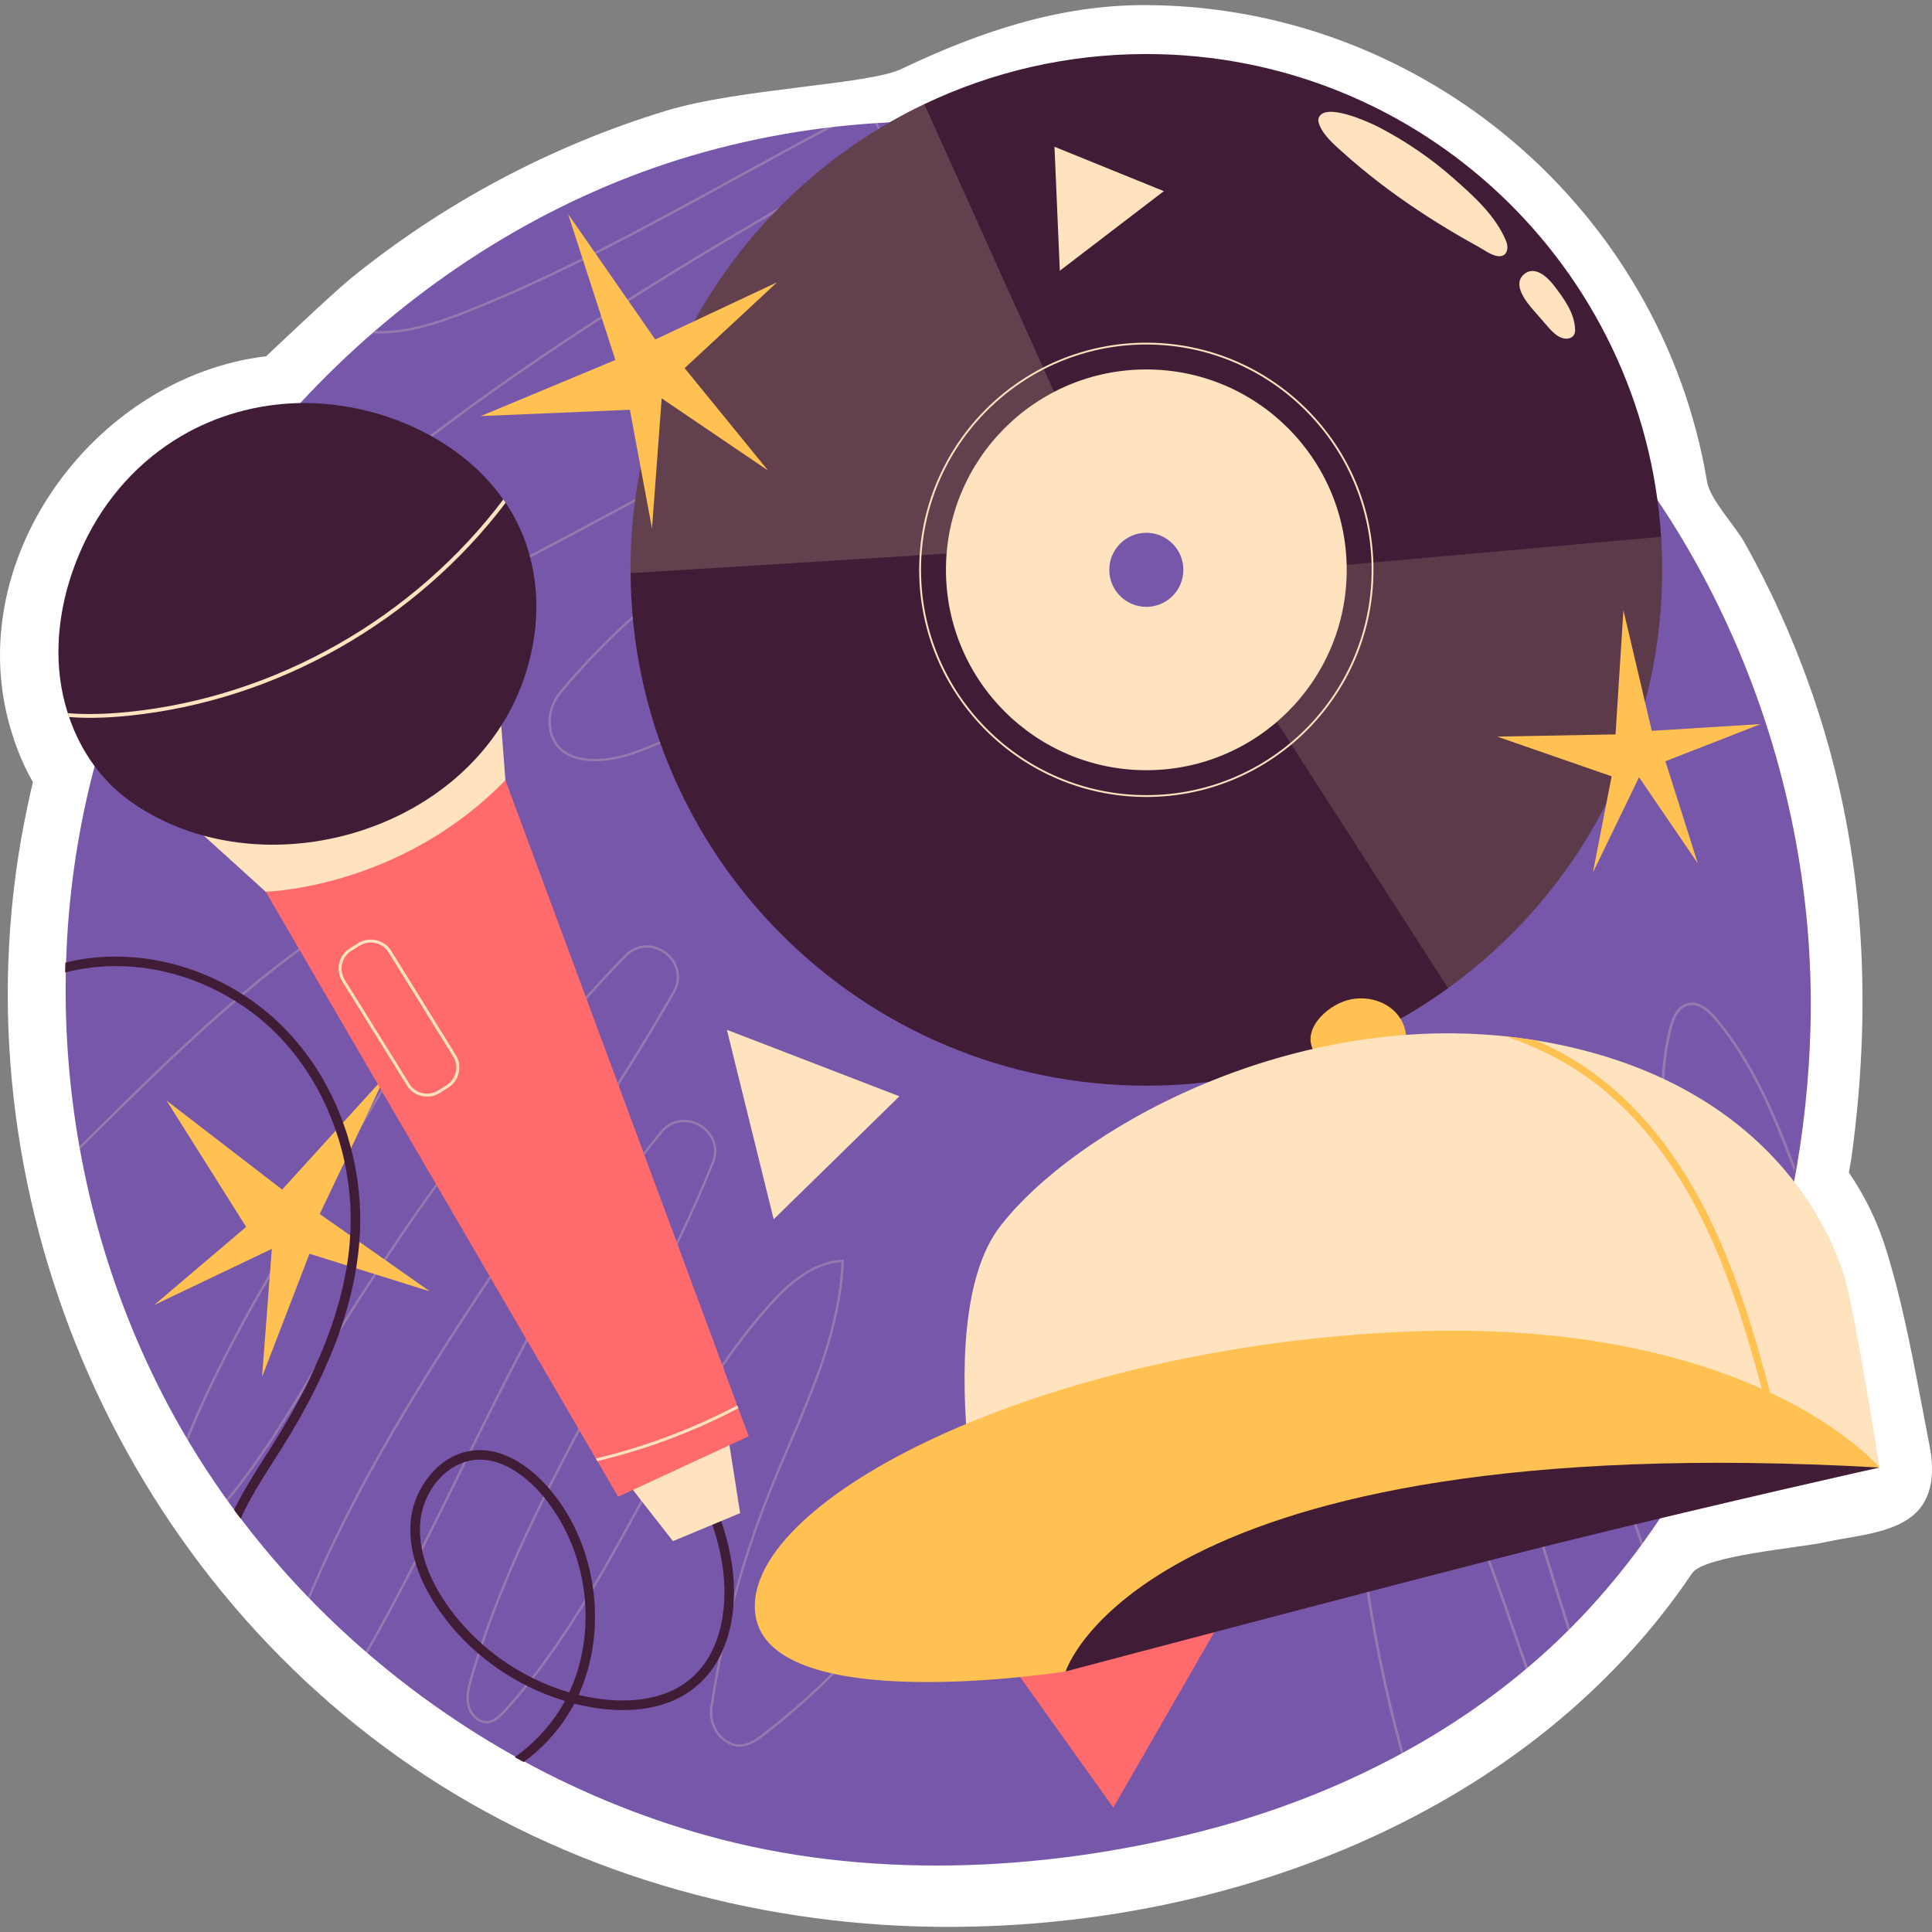 <?xml version="1.0" encoding="UTF-8"?>
<!-- Generator: Adobe Illustrator 25.3.1, SVG Export Plug-In . SVG Version: 6.00 Build 0)  -->
<svg xmlns="http://www.w3.org/2000/svg" xmlns:xlink="http://www.w3.org/1999/xlink" version="1.1" id="Capa_1" x="0px" y="0px" viewBox="0 0 512.243 512.243" style="enable-background:new 0 0 512.243 512.243;" xml:space="preserve" width="512" height="512">
<rect x="0" y="0" width="512.243" height="512.243" fill="#808080" stroke="none"/>
<g>
	<g>
		<path style="fill:#FFFFFF;" d="M248.185,510.869c-49.128-0.571-98.243-14.669-138.92-42.463    C28.138,412.972-13.124,310.41,7.187,214.255c0.019-0.105,0.04-0.209,0.062-0.312c0.45-2.17,0.941-4.351,1.477-6.58    c-1.946-3.417-3.577-7.049-4.879-10.859c0,0-0.39-1.183-0.39-1.184c-15.016-45.553,21.02-95.348,67.123-100.867    c0,0,17.497-16.622,22.368-20.583c24.637-20.033,53.28-35.259,83.649-44.503c19.562-5.955,53.632-6.908,62.348-11.059    c20.451-9.738,41.551-16.954,64.359-16.954c73.691,0,137.261,54.083,149.301,126.376c0.778,4.673,7.368,11.599,9.781,15.876    c9.416,16.685,17.035,35.014,22.284,53.645c10.155,36.037,11.275,72.79,6.219,109.7c-0.048,0.348-0.109,0.691-0.183,1.029    c-0.017,0.083-0.074,0.46-0.09,0.562c-0.124,0.788-0.262,1.574-0.405,2.36c7.513,10.985,9.99,20.609,11.469,25.866    c4.23,15.025,6.853,30.974,9.868,46.249c1.076,5.452,1.224,11.525-1.913,16.112c-5.142,7.519-17.57,7.889-25.784,9.768    c-6.261,1.433-32.017,3.529-35.199,8.206c-0.553,0.812-1.107,1.617-1.662,2.398c0,0-0.322,0.483-0.439,0.651    C403.107,481.901,324.076,511.75,248.185,510.869z"/>
	</g>
	<g>
		<g>
			<g>
				<path style="fill:#7657AA;" d="M480.038,272.053c-1.406,56.475-21.707,116.074-61.535,157.482      c-26.023,27.054-60.375,45.357-96.618,55.134c-41.925,11.31-88.639,13.886-130.731,3.007      c-36.485-9.43-70.451-28.132-98.332-53.434c-16.446-14.925-30.802-32.176-42.287-51.194      C16.003,325.869,7.85,253.578,28.975,190.168c0.122-0.366,0.22-0.683,0.341-1.024C53.859,120.286,112.787,62.116,183.263,41.31      c73.113-21.584,155.149-4.267,213.822,44.242C451.533,130.568,481.788,201.737,480.038,272.053z"/>
			</g>
			<g style="opacity:0.24;">
				<g>
					<g>
						<path style="fill:#FFE3BF;" d="M123.247,248.448c-2.951,6.633-6.194,13.168-9.632,19.606l-0.439,0.804        c-2.463,4.584-5.023,9.144-7.657,13.656c-0.122,0.268-0.268,0.512-0.439,0.756c-1.219,2.121-2.438,4.218-3.682,6.291        c-1.951,3.292-3.926,6.511-5.901,9.754v0.024c-0.878,1.439-1.756,2.878-2.634,4.316c-0.61,1-1.219,1.975-1.829,2.975        c-0.975,1.56-1.926,3.121-2.902,4.682c-5.584,9.022-11.241,18.167-16.655,27.482c-8.071,13.899-15.631,28.189-21.63,43.064        c-0.195-0.219-0.317-0.414-0.439-0.658c6.17-15.143,13.899-29.652,22.166-43.795v-0.024        c5.218-8.925,10.656-17.704,16.021-26.409c1.073-1.731,2.146-3.462,3.219-5.218c0.61-0.975,1.195-1.951,1.804-2.926        c1.853-3.048,3.755-6.121,5.584-9.193l0.049-0.073c0.951-1.536,1.853-3.048,2.78-4.609v-0.024        c1.243-2.073,2.463-4.17,3.682-6.267c0.147-0.244,0.293-0.488,0.439-0.756c2.633-4.511,5.194-9.071,7.632-13.68        c0.146-0.268,0.293-0.537,0.439-0.805c3.365-6.316,6.535-12.729,9.461-19.24c2.268-5.072,2.902-9.949,1.683-13.021        c-0.683-1.683-1.902-2.878-3.585-3.585c-2.146-0.902-4.731-0.805-7.12,0.293c-12.192,5.438-23.458,12.363-34.139,20.167        c-5.121,3.731-10.071,7.681-14.924,11.802c-0.683,0.537-1.366,1.122-2.024,1.707c-12.583,10.73-24.434,22.41-36.114,33.92        c-1.829,1.829-3.682,3.633-5.536,5.438c-0.049-0.219-0.097-0.463-0.122-0.707v-0.024c1.731-1.732,3.487-3.463,5.218-5.17        c11.631-11.486,23.458-23.117,35.968-33.822c0.658-0.585,1.341-1.171,2.024-1.707c4.926-4.17,9.973-8.193,15.167-11.998        c10.705-7.827,21.995-14.753,34.212-20.191c2.56-1.122,5.34-1.268,7.608-0.292c1.877,0.78,3.219,2.097,3.95,3.926        C126.807,239.596,124.393,245.937,123.247,248.448z"/>
					</g>
					<g>
						<path style="fill:#FFE3BF;" d="M178.869,263.226c-4.706,8.291-9.705,16.484-14.851,24.58        c-7.73,12.193-15.777,24.166-23.678,35.895c-3.39,5.047-6.804,10.12-10.193,15.241        c-17.972,27.043-35.529,55.013-48.087,85.079c-0.171-0.171-0.317-0.341-0.463-0.487c12.559-30.14,30.189-58.109,48.209-85.201        c3.341-5.023,6.681-10.022,10.022-14.997c7.974-11.875,16.118-23.995,23.897-36.309c5.072-7.95,9.974-15.972,14.607-24.092        c2.317-4.048,0.634-7.95-2.048-9.998c-2.658-2.049-6.852-2.634-10.144,0.658c-1.634,1.658-3.389,3.463-5.511,5.73        c-1.707,1.854-3.414,3.731-5.096,5.609c-13.656,15.192-26.799,31.603-39.65,49.526c-4.584,6.364-9.12,12.948-13.607,19.728        c-0.853,1.244-1.682,2.511-2.511,3.779c-3.268,4.975-6.511,10.047-9.754,15.241v0.025c-1.415,2.243-2.829,4.511-4.219,6.803        c-1.049,1.683-2.073,3.389-3.097,5.072c-0.634,1.048-1.293,2.121-1.926,3.17c-0.024,0.049-0.049,0.073-0.073,0.122        c-6.169,10.144-12.607,20.386-20.289,29.579c-0.146-0.171-0.268-0.341-0.366-0.512c8.413-10.12,15.363-21.532,22.117-32.701        c0.415-0.683,0.829-1.366,1.268-2.072v-0.024c0.61-0.976,1.219-1.975,1.829-2.975c1.878-3.072,3.756-6.096,5.658-9.096v-0.024        c2.731-4.34,5.462-8.608,8.242-12.802c0.853-1.317,1.731-2.633,2.609-3.95c4.536-6.852,9.144-13.485,13.777-19.947        c12.876-17.947,26.043-34.407,39.748-49.599c1.609-1.805,3.243-3.585,4.877-5.364c2.097-2.268,3.877-4.097,5.511-5.755        c3.56-3.585,8.096-2.926,10.998-0.707C179.576,254.667,181.381,258.861,178.869,263.226z"/>
					</g>
					<g>
						<path style="fill:#FFE3BF;" d="M228.59,435.969c-2.39,2.682-4.853,5.316-7.389,7.852c-5.804,5.828-12.022,11.29-18.508,16.289        c-2.048,1.56-4.219,2.999-6.608,2.999c-1.268,0-2.56-0.366-3.95-1.341c-2.853-1.927-4.341-5.584-3.804-9.242        c0.634-4.267,1.39-8.535,2.243-12.778v-0.024c1.146-5.681,2.488-11.314,4.024-16.899v-0.024        c2.511-9.193,5.535-18.264,9.071-27.092c1.658-4.218,3.511-8.51,5.267-12.656c6.632-15.509,13.509-31.481,14.143-48.404        c-8.071,0.512-14.558,6.754-19.313,12.168c-4.341,4.926-8.34,10.168-12.071,15.582c-3.78,5.487-7.315,11.144-10.681,16.899        c-0.22,0.39-0.439,0.756-0.634,1.121c-0.317,0.537-0.634,1.073-0.927,1.61c-0.464,0.78-0.927,1.561-1.366,2.365        c-0.878,1.536-1.756,3.097-2.609,4.658c-0.61,1.073-1.219,2.17-1.829,3.267c-1.097,2-2.194,3.999-3.292,5.974        c-0.171,0.342-0.366,0.707-0.561,1.049c-4.048,7.389-8.12,14.851-12.509,22.191v0.024c-0.707,1.171-1.414,2.365-2.146,3.536        c-4.219,6.877-8.705,13.607-13.68,19.947c-0.512,0.683-1.049,1.341-1.585,2.024c-1.927,2.366-3.902,4.706-5.974,6.95        c-1.195,1.292-2.512,2.585-4.219,2.853c-2.756,0.463-5.145-1.975-5.779-4.487c-0.585-2.487,0.024-4.999,0.756-7.608        c0.634-2.17,1.292-4.34,1.999-6.486c0.293-0.902,0.585-1.78,0.878-2.658c4.487-13.338,10.242-26.263,16.508-38.87        c0.39-0.829,0.805-1.658,1.219-2.463c2.634-5.243,5.34-10.412,8.071-15.558c2.39-4.462,4.78-8.925,7.169-13.339        c6.389-11.802,12.924-23.873,18.874-36.211c3.292-6.828,6.389-13.729,9.218-20.752l0.097-0.293        c1.707-4.194-0.39-7.779-3.243-9.461c-2.805-1.707-6.95-1.829-9.852,1.634c-1.609,1.951-3.194,3.926-4.731,5.95        c-11.802,15.216-21.8,32.066-30.993,49.355c-5.121,9.608-9.974,19.337-14.753,29.018c-0.488,0.951-0.951,1.902-1.414,2.853        c-0.439,0.878-0.854,1.756-1.293,2.634c-3.414,6.974-6.901,13.997-10.461,21.044v0.024c-0.561,1.122-1.146,2.244-1.732,3.365        c-4.121,8.071-8.388,16.094-12.875,23.922c-0.195-0.122-0.341-0.244-0.488-0.39l-0.025-0.024        c4.585-7.974,8.925-16.167,13.119-24.385c0.61-1.17,1.195-2.341,1.804-3.536c3.439-6.779,6.779-13.582,10.096-20.312        c0.341-0.683,0.683-1.39,1.024-2.073c0.488-1,1-2.024,1.488-3.024c4.901-9.925,9.876-19.922,15.118-29.774        c9.218-17.289,19.264-34.139,31.115-49.38c1.487-1.926,2.999-3.804,4.536-5.657c3.097-3.78,7.584-3.634,10.632-1.805        c3.072,1.829,5.364,5.706,3.536,10.291l-0.122,0.244c-2.902,7.194-6.096,14.314-9.51,21.337        c-5.852,12.168-12.29,24.068-18.606,35.724c-2.463,4.535-4.926,9.095-7.34,13.68c-2.731,5.097-5.414,10.242-8.023,15.411        c-0.415,0.829-0.829,1.658-1.219,2.488c-6.243,12.607-11.973,25.506-16.436,38.796c-0.317,0.878-0.585,1.756-0.853,2.634        c-0.683,2.048-1.317,4.145-1.926,6.218c-0.707,2.512-1.317,4.95-0.732,7.291c0.561,2.243,2.683,4.389,5.048,4.024        c1.512-0.268,2.707-1.463,3.828-2.658c2.049-2.219,3.999-4.511,5.877-6.852c0.536-0.658,1.073-1.317,1.609-2        c5.145-6.56,9.778-13.558,14.168-20.727c0.683-1.146,1.39-2.292,2.072-3.463c4.219-7.096,8.194-14.363,12.095-21.508        c0.244-0.439,0.464-0.853,0.707-1.292c0.902-1.658,1.829-3.317,2.756-4.999c0.585-1.097,1.195-2.17,1.805-3.267        c1.049-1.878,2.097-3.755,3.17-5.633c0.439-0.781,0.878-1.561,1.341-2.341c0.146-0.244,0.268-0.488,0.439-0.732        c0.195-0.366,0.414-0.731,0.634-1.097c3.56-6.121,7.291-12.168,11.339-17.996c3.658-5.316,7.584-10.437,11.851-15.289        c4.901-5.584,11.656-12.022,20.142-12.412h0.317v0.342c-0.585,17.142-7.511,33.334-14.216,48.965        c-1.756,4.145-3.609,8.413-5.292,12.631c-3.877,9.754-7.145,19.727-9.778,29.872c0,0.024,0,0.024,0,0.049        c-1,3.78-1.902,7.56-2.683,11.364l-0.024,0.024c-1.097,5.096-2.024,10.241-2.78,15.387c-0.512,3.414,0.878,6.803,3.536,8.657        c3.731,2.536,6.755,0.683,9.803-1.683c6.389-4.902,12.461-10.242,18.167-15.948c2.634-2.634,5.194-5.316,7.657-8.096        L228.59,435.969z"/>
					</g>
				</g>
				<g>
					<g>
						<path style="fill:#FFE3BF;" d="M221.507,33.296c-1.213,0.606-2.426,1.263-3.639,1.895c-7.833,4.169-15.615,8.44-23.221,12.609        c-22.412,12.28-45.608,24.99-69.714,34.667c-8.288,3.31-17.94,6.772-27.719,5.786c0.227-0.202,0.455-0.404,0.682-0.581        c9.425,0.783,18.749-2.577,26.809-5.786c24.08-9.677,47.225-22.362,69.638-34.642c7.126-3.916,14.453-7.934,21.806-11.851        c1.188-0.632,2.375-1.263,3.563-1.87c0.531-0.076,1.036-0.152,1.567-0.202C221.355,33.321,221.431,33.296,221.507,33.296z"/>
					</g>
					<g>
						<path style="fill:#FFE3BF;" d="M303.399,79.156c-1.339,0.96-2.704,1.819-3.992,2.628        c-13.872,8.465-28.502,16.449-42.652,24.181c-38.862,21.25-79.038,43.183-107.767,77.597        c-2.527,3.007-3.512,6.898-2.653,10.385c0.632,2.603,2.097,4.523,4.346,5.736c4.725,2.577,11.926,1.516,17.106-0.303        c13.038-4.624,25.495-11.598,37.523-18.344c18.294-10.233,37.194-20.821,58.217-23.12c1.769-0.202,4.27-0.252,5.509,1.466        c1.996,2.704-1.238,6.165-2.274,7.176c-4.877,4.725-10.284,8.995-15.514,13.114c-4.826,3.841-9.829,7.782-14.402,12.053        c-8.641,8.136-14.428,16.576-17.131,25.091c-0.556,1.743-0.152,3.613,1.086,4.978c1.213,1.339,2.982,1.92,4.751,1.541        c11.219-2.35,21.806-8.035,29.841-16.02l0.429,0.455c-8.111,8.06-18.824,13.821-30.144,16.197        c-0.379,0.076-0.784,0.126-1.162,0.126c-1.592,0-3.083-0.657-4.194-1.87c-1.365-1.541-1.819-3.638-1.213-5.609        c2.754-8.591,8.566-17.132,17.308-25.344c4.573-4.296,9.602-8.263,14.428-12.078c5.231-4.119,10.638-8.389,15.489-13.089        c0.935-0.91,3.892-4.068,2.198-6.367c-1.061-1.44-3.31-1.364-4.927-1.188c-20.896,2.274-39.746,12.836-57.964,23.044        c-12.078,6.747-24.56,13.72-37.649,18.37c-5.281,1.87-12.71,2.931-17.612,0.278c-2.426-1.289-3.993-3.361-4.675-6.14        c-0.884-3.689,0.152-7.782,2.805-10.941c28.805-34.49,69.031-56.473,107.944-77.749c14.15-7.707,28.755-15.717,42.627-24.181        c1.263-0.783,2.628-1.617,3.942-2.577c2.325-1.668,2.35-4.22,1.668-5.888c-0.682-1.718-2.501-3.588-5.356-3.158        c-4.245,0.581-8.642,2.299-12.028,3.765c-39.165,16.879-77.42,37.396-114.387,57.231        c-29.689,15.944-60.415,32.419-91.444,46.922c-9.804,4.599-21.124,9.172-31.458,5.407l-0.151-0.076l-0.051-0.151        c-1.895-6.57,3.108-12.811,7.656-17.536c34.616-35.754,77.395-67.844,138.695-104.027c1.642-0.985,3.285-1.946,4.952-2.931        c9.88-5.787,20.088-11.8,29.639-18.37c2.274-1.592,2.577-3.942,1.895-5.812c-0.126-0.328-0.278-0.657-0.455-0.96        c-0.151-0.253-0.328-0.506-0.556-0.733c0.278-0.025,0.531-0.05,0.783-0.076c0.101,0.151,0.202,0.328,0.303,0.48        c0.253,0.379,0.455,0.809,0.581,1.263c0.682,2.072,0.278,4.649-2.198,6.342c-9.576,6.595-19.785,12.609-29.664,18.42        c-1.668,0.96-3.31,1.946-4.952,2.906C135.242,97.855,92.515,129.894,57.923,165.597c-4.397,4.574-9.223,10.587-7.555,16.778        c10.082,3.588,21.2-0.91,30.827-5.407c31.029-14.504,61.729-30.978,91.419-46.922c36.992-19.835,75.247-40.378,114.438-57.257        c3.411-1.466,7.884-3.234,12.204-3.816c2.654-0.379,5.028,1.036,6.039,3.538C306.28,75.012,305.547,77.615,303.399,79.156z"/>
					</g>
				</g>
				<g>
					<g>
						<path style="fill:#FFE3BF;" d="M405.354,442.784c0,0,0,0,0,0.025c-0.202,0.177-0.404,0.354-0.606,0.48        c-1.036-3.007-2.072-5.988-3.083-8.945c-8.136-23.575-16.525-47.958-31.559-68.197c-0.809-1.112-1.643-2.072-2.426-2.906        c-1.516-1.541-3.689-1.996-5.685-1.187c-1.971,0.808-3.184,2.628-3.184,4.725c0.101,33.177,4.523,65.974,13.291,97.811        c-0.202,0.126-0.429,0.253-0.632,0.328c-8.818-31.938-13.291-64.837-13.341-98.14c-0.025-2.4,1.364-4.447,3.588-5.357        c2.274-0.935,4.725-0.404,6.443,1.314c0.859,0.884,1.693,1.87,2.501,3.007c15.085,20.315,23.524,44.724,31.66,68.374        C403.308,436.998,404.318,439.878,405.354,442.784z"/>
					</g>
					<g>
						<path style="fill:#FFE3BF;" d="M435.676,409.38c-0.152,0.228-0.328,0.455-0.48,0.682c-2.83-8.262-5.534-16.525-8.237-24.686        c-7.126-21.756-14.504-44.295-23.676-65.721c-3.234-7.504-7.252-16.222-12.634-23.777c-1.339-1.895-3.664-2.628-5.837-1.819        c-2.249,0.783-3.588,2.83-3.437,5.18c0.48,8.136,2.325,16.525,3.992,23.676c8.591,37.043,19.936,73.857,31.155,109.637        c-0.202,0.202-0.379,0.379-0.581,0.556c-11.244-35.88-22.64-72.872-31.256-110.016c-1.668-7.227-3.512-15.59-4.043-23.802        c-0.177-2.678,1.364-5.003,3.917-5.887c2.501-0.91,5.129-0.101,6.645,2.072c5.433,7.631,9.501,16.374,12.71,23.903        c9.198,21.452,16.576,43.991,23.726,65.797C430.268,393.184,432.922,401.269,435.676,409.38z"/>
					</g>
					<g>
						<path style="fill:#FFE3BF;" d="M475.927,309.295c-0.051,0.455-0.152,0.884-0.253,1.314c-0.126-0.354-0.253-0.682-0.379-1.036        c-4.852-12.861-10.815-27.542-20.619-39.19c-2.577-3.057-4.952-4.321-7.1-3.765c-2.021,0.531-3.462,2.552-4.371,6.191        c-4.7,18.951-0.228,38.786,4.119,57.964l0.025,0.152c3.083,13.695,6.089,27.441,8.97,41.262v0.025        c-0.152,0.354-0.303,0.708-0.48,1.061c-2.931-14.125-6.014-28.199-9.172-42.197l-0.025-0.126        c-4.371-19.279-8.869-39.19-4.119-58.318c0.986-3.891,2.603-6.089,4.877-6.671c2.451-0.657,5.054,0.707,7.783,3.967        C465.062,281.627,471.076,296.383,475.927,309.295z"/>
					</g>
				</g>
			</g>
			<g>
				<g>
					<g>
						<path style="fill:#411C36;" d="M440.697,151.078c0,45.651-22.372,86.087-56.747,110.916        c-22.513,16.271-50.162,25.856-80.025,25.856c-75.213,0-136.269-60.754-136.732-135.886c-0.02-0.302-0.02-0.584-0.02-0.886        c0-54.451,31.837-101.472,77.891-123.461c17.822-8.518,37.797-13.291,58.861-13.291c72.595,0,131.979,56.545,136.49,127.992        C440.597,145.219,440.697,148.138,440.697,151.078z"/>
					</g>
					<g>
						<g style="opacity:0.15;">
							<path style="fill:#FFE3BF;" d="M440.697,151.078c0,45.651-22.372,86.087-56.747,110.916l-52.417-81.435l8.739-29.3         l100.143-8.941C440.597,145.219,440.697,148.138,440.697,151.078z"/>
						</g>
						<g style="opacity:0.18;">
							<path style="fill:#FFE3BF;" d="M285.762,117.832l-15.928,27.769l-102.64,6.363c-0.02-0.302-0.02-0.584-0.02-0.886         c0-54.451,31.837-101.472,77.891-123.461L285.762,117.832z"/>
						</g>
					</g>
					<g>
						<g>
							<circle style="fill:#FFE3BF;" cx="303.934" cy="151.081" r="53.128"/>
						</g>
						<g>
							<path style="fill:#FFE3BF;" d="M303.934,211.304c-33.208,0-60.225-27.016-60.225-60.224s27.018-60.222,60.225-60.222         s60.225,27.014,60.225,60.222S337.142,211.304,303.934,211.304z M303.934,91.339c-32.942,0-59.742,26.8-59.742,59.741         s26.8,59.743,59.742,59.743s59.742-26.802,59.742-59.743S336.877,91.339,303.934,91.339z"/>
						</g>
						<g>
							<path style="fill:#7657AA;" d="M313.753,151.081c0,5.423-4.396,9.819-9.819,9.819c-5.423,0-9.819-4.396-9.819-9.819         c0-5.423,4.396-9.819,9.819-9.819C309.357,141.262,313.753,145.658,313.753,151.081z"/>
						</g>
					</g>
				</g>
				<g>
					<g>
						<path style="fill:#FFE3BF;" d="M351.83,29.71c-1.155,0.179-1.986,0.715-2.253,1.777c-0.108,0.43-0.011,0.886,0.133,1.306        c1.027,3,3.976,5.502,6.257,7.555c6.183,5.564,12.817,10.616,19.733,15.234c3.466,2.314,7.004,4.519,10.6,6.625        c1.837,1.076,3.69,2.126,5.556,3.151c1.5,0.824,3.319,2.186,5.007,2.508c2.7,0.515,3.281-1.98,2.439-3.997        c-2.829-6.777-8.542-11.83-13.921-16.592c-5.997-5.31-12.699-9.86-19.799-13.558C363.816,32.799,355.855,29.086,351.83,29.71z        "/>
					</g>
					<g>
						<path style="fill:#FFE3BF;" d="M406.651,82.333c1.267,1.454,2.534,2.908,3.8,4.362c1.421,1.631,3.259,3.421,5.389,3.045        c1.247-0.22,1.812-1.125,1.777-2.33c-0.13-4.385-2.913-8.186-5.578-11.67c-1.694-2.215-5.142-5.541-8.048-2.954        C400.91,75.529,404.752,80.154,406.651,82.333z"/>
					</g>
				</g>
			</g>
			<g>
				<polygon style="fill:#FFC151;" points="428.338,194.718 430.427,161.785 437.947,193.773 466.838,191.97 441.558,201.834       450.153,228.92 434.571,206.068 422.337,231.346 427.305,205.831 396.954,195.295     "/>
			</g>
			<g>
				<polygon style="fill:#FFC151;" points="163.152,95.443 150.627,56.763 173.734,90.007 206.021,74.854 181.523,97.609       203.643,124.75 175.436,105.625 172.87,140.131 167.004,108.645 127.454,110.322     "/>
			</g>
			<g>
				<polygon style="fill:#FFC151;" points="74.807,315.398 102.161,285.318 84.78,321.884 113.967,342.383 82.051,332.419       69.476,365.096 72.07,331.116 40.844,346.024 65.261,325.297 44.165,291.801     "/>
			</g>
			<g>
				<polygon style="fill:#FF6A6C;" points="263.121,434.361 324.103,428.993 295.174,479.259     "/>
			</g>
			<g>
				<polygon style="fill:#FFE3BF;" points="205.132,323.273 192.723,273.039 238.464,290.668     "/>
			</g>
			<g>
				<polygon style="fill:#FFE3BF;" points="308.576,50.68 280.996,71.778 279.582,38.912     "/>
			</g>
			<g>
				<g>
					<path style="fill:#411C36;" d="M282.547,443.155c0,0,99.768-26.441,131.98-34.37c44.681-10.998,83.803-19.688,83.803-19.688       l-78.991-22.931c0,0-148.146,12.449-150.208,13.824C267.068,381.366,282.547,443.155,282.547,443.155z"/>
				</g>
				<g>
					<g>
						<path style="fill:#FFC151;" d="M356.29,265.499c4.982-1.835,11.153-0.467,14.421,3.717c3.268,4.184,2.858,10.978-1.272,14.314        c-5.637,4.554-15.407,1.528-19.978-3.348C344.272,274.646,350.185,267.748,356.29,265.499z"/>
					</g>
					<g>
						<g>
							<path style="fill:#FFE3BF;" d="M498.293,388.942l-106.149-8.44L263.85,427.591c0,0-19.132-76.04,1.369-102.499         c19.512-25.224,75.085-56.542,134.041-50.319c2.618,0.281,5.253,0.636,7.905,1.065c0.401,0.061,0.802,0.123,1.203,0.185         c62.244,10.72,77.977,52.973,80.848,63.174C492.089,349.397,498.293,388.942,498.293,388.942z"/>
						</g>
						<g>
							<g>
								<path style="fill:#FFC151;" d="M471.388,376.83l-1.818,0.5c-4.591-17.266-9.327-35.156-17.084-51.57          c-8.693-18.44-19.982-32.41-33.611-41.465c-5.766-3.843-12.347-7.033-19.616-9.522c2.618,0.281,5.253,0.636,7.905,1.065          c4.6,1.987,8.847,4.288,12.779,6.894c13.872,9.27,25.405,23.454,34.256,42.244          C462.028,341.528,466.781,359.491,471.388,376.83z"/>
							</g>
						</g>
						<g>
							<path style="fill:#FFC151;" d="M282.547,443.155c0,0,20.164-65.074,215.783-54.057c0,0-34.003-40.816-128.968-35.873         s-170.751,44.271-169.219,73.539C201.674,456.031,282.547,443.155,282.547,443.155z"/>
						</g>
					</g>
				</g>
			</g>
			<g>
				<g>
					<g>
						<path style="fill:#411C36;" d="M193.476,411.535c-0.561-2.804-1.341-5.56-2.268-8.242c-1.878-5.487-4.414-10.705-7.608-15.558        c0,0,0-0.024-0.024-0.024c-0.366-0.634-0.805-1.244-1.292-1.878c-0.878-1.293-1.829-2.585-2.829-3.804        c-0.122-0.171-0.268-0.342-0.439-0.512c-0.098-0.146-0.22-0.293-0.342-0.439c-0.171-0.195-0.341-0.39-0.536-0.61l-0.024-0.024        c-0.634-0.756-1.244-1.463-1.926-2.194l-1.853,1.755c0.439,0.439,0.829,0.902,1.244,1.39l0.024,0.025        c0.195,0.195,0.366,0.39,0.561,0.61c0.512,0.61,1,1.219,1.512,1.829c0.122,0.171,0.268,0.341,0.415,0.536        c0.658,0.829,1.292,1.658,1.902,2.512c0.439,0.634,0.853,1.244,1.292,1.878c3.17,4.804,5.73,9.998,7.583,15.484        c0.878,2.536,1.585,5.145,2.146,7.754c2.39,11.388,1.293,26.263-8.998,33.944c-5.828,4.341-14.436,5.852-24.214,4.292        c-1.463-0.219-2.926-0.536-4.389-0.878c3.877-8.559,5.121-18.338,3.877-27.823v-0.024c-0.024-0.317-0.073-0.659-0.147-0.976        c-1.39-9.437-5.243-18.532-11.436-25.751c-0.147-0.171-0.293-0.341-0.439-0.512c-0.049-0.073-0.122-0.122-0.17-0.195        c-3.438-3.853-10.461-10.193-19.045-9.583c-0.317,0.024-0.634,0.049-0.926,0.122c-0.268,0-0.512,0.049-0.756,0.097        c-8.413,1.536-14.314,9.852-15.363,17.508c-0.512,3.975-0.049,7.852,0.951,11.437c0.073,0.293,0.146,0.585,0.268,0.878        c1.415,4.658,3.731,8.754,5.901,11.924c2.95,4.365,6.511,8.34,10.534,11.803c0.171,0.146,0.341,0.293,0.537,0.439        c3.682,3.121,7.754,5.828,12.095,8.022c0.195,0.122,0.39,0.22,0.585,0.317c3.194,1.585,6.511,2.902,9.925,3.926        c-0.39,0.683-0.732,1.317-1.146,1.975c-3.121,5.096-7.315,9.486-12.192,12.924c0.781,0.439,1.585,0.878,2.39,1.292        c4.755-3.511,8.852-7.852,11.949-12.899c0.536-0.829,1.024-1.732,1.463-2.585c1.707,0.439,3.414,0.78,5.145,1.073        c7.388,1.17,17.898,1.317,26.092-4.78c3.048-2.268,5.364-5.072,7.071-8.242v-0.024c0.439-0.804,0.829-1.634,1.17-2.487        l0.024-0.024c1.512-3.56,2.366-7.437,2.683-11.364c0-0.024,0-0.024,0-0.049c0.073-1,0.122-2,0.146-2.975v-0.024        C194.646,418.899,194.232,415.071,193.476,411.535z M150.924,448.722c-3.243-0.951-6.413-2.194-9.461-3.682        c-0.195-0.098-0.366-0.195-0.561-0.293c-4.633-2.316-8.974-5.218-12.851-8.657c-0.171-0.122-0.341-0.293-0.512-0.463        c-3.536-3.121-6.657-6.657-9.315-10.559c-2.463-3.585-5.121-8.462-6.267-13.875v-0.024c-0.073-0.341-0.146-0.683-0.195-1.024        c-0.439-2.439-0.561-4.975-0.219-7.535c0.78-6.145,5.121-12.754,11.339-14.851c0.268-0.122,0.537-0.219,0.829-0.268        c0.805-0.244,1.658-0.39,2.511-0.439c0.317-0.025,0.659-0.049,0.976-0.049c7.096,0,13.022,5.414,15.997,8.754        c0.293,0.317,0.585,0.658,0.853,1c0.146,0.171,0.293,0.341,0.439,0.537c6.12,7.559,9.705,17.045,10.583,26.726        c0.024,0.366,0.049,0.707,0.073,1.073C155.679,433.238,154.314,441.455,150.924,448.722z M93.083,304.461v-0.025        c-0.073-0.268-0.146-0.512-0.22-0.78c-0.073-0.268-0.146-0.561-0.244-0.829c-0.463-1.756-1.024-3.463-1.658-5.17v-0.024        c-3.536-9.754-9.071-18.63-16.241-25.678c-3.097-3.073-6.511-5.779-10.12-8.12c-0.195-0.122-0.39-0.244-0.585-0.366        c-13.339-8.462-29.506-11.778-44.576-8.73c-0.707,0.146-1.39,0.317-2.097,0.488c-0.049,0.878-0.073,1.731-0.073,2.634        c0.878-0.268,1.756-0.463,2.658-0.634c14.192-2.877,29.384,0.122,42.064,7.949c0.195,0.097,0.39,0.219,0.585,0.366        c3.707,2.292,7.218,5.048,10.388,8.193c7.194,7.121,12.68,16.119,16.069,26.019c0.683,1.975,1.293,3.975,1.78,5.998        c0.073,0.293,0.146,0.585,0.219,0.878c0.122,0.487,0.22,0.951,0.317,1.438c1.293,5.974,1.829,12.168,1.561,18.362        c-0.024,0.366-0.024,0.756-0.073,1.121c-0.122,2.634-0.415,5.292-0.853,7.974c-1.39,8.681-4.219,17.655-8.559,27.141v0.024        c-0.805,1.829-1.707,3.706-2.658,5.584c-0.024,0.049-0.049,0.073-0.073,0.122c-2.341,4.584-5.023,9.291-8.047,14.095        c-0.732,1.195-1.487,2.341-2.243,3.536c-2.926,4.633-5.926,9.339-8.34,14.29c0.049,0.073,0.098,0.122,0.146,0.195        c0.122,0.195,0.293,0.439,0.463,0.634c0.39,0.512,0.732,1,1.146,1.488c2.365-5.292,5.584-10.315,8.705-15.241        c0.756-1.195,1.512-2.366,2.268-3.56c6.73-10.729,11.778-20.898,15.216-30.603v-0.025c0.317-0.878,0.61-1.756,0.902-2.609        v-0.024c1.585-4.877,2.756-9.632,3.511-14.29c0.39-2.365,0.683-4.706,0.853-7.023c0.073-0.902,0.122-1.805,0.171-2.706        C95.765,319.067,94.936,311.605,93.083,304.461z"/>
					</g>
				</g>
				<g>
					<g>
						<g>
							<g>
								<g>
									<polygon style="fill:#FFE3BF;" points="166.46,393.286 178.428,408.61 196.229,401.187 193.036,380.766          "/>
								</g>
							</g>
							<g>
								<g>
									<path style="fill:#FF6A6C;" d="M198.51,380.806l-34.618,16.037l-5.505-9.465l-0.405-0.675c0,0,0,0-0.018-0.009           L70.44,236.416l63.564-29.561l61.468,165.768l0.28,0.752L198.51,380.806z"/>
								</g>
							</g>
							<g>
								<g>
									<g>
										<path style="fill:#FFE3BF;" d="M120.833,279.71l-7.218-11.656l-0.39-0.634l-9.51-15.338            c-1.854-2.95-5.779-3.853-8.754-2.048l-2.194,1.39c-1.439,0.902-2.438,2.292-2.829,3.95            c-0.39,1.634-0.097,3.365,0.78,4.779l13.997,22.507l0.366,0.61l2.78,4.462c1.17,1.951,3.243,3.024,5.389,3.024            c1.146,0,2.292-0.317,3.317-0.976l2.219-1.366C121.76,286.586,122.686,282.661,120.833,279.71z M118.37,287.757            l-2.195,1.366c-2.609,1.634-6.047,0.829-7.657-1.78l-3-4.828l-0.366-0.61l-13.778-22.166            c-0.756-1.268-1-2.756-0.683-4.194c0.366-1.439,1.219-2.683,2.487-3.463l2.195-1.366c0.902-0.536,1.926-0.829,2.926-0.829            c1.877,0,3.682,0.927,4.731,2.634l9.754,15.704l0.39,0.634l6.974,11.242C121.784,282.709,120.955,286.147,118.37,287.757z            "/>
									</g>
								</g>
								<g>
									<g>
										<g>
											<path style="fill:#FFE3BF;" d="M195.753,373.375c-11.781,6.186-24.448,10.943-37.365,14.003l-0.405-0.675             c12.979-3.099,25.691-7.857,37.49-14.08L195.753,373.375z"/>
										</g>
									</g>
								</g>
							</g>
							<g>
								<g>
									<path style="fill:#FFE3BF;" d="M52.73,220.374l17.705,16.048c0,0,35.637-0.798,63.567-29.577l-1.719-22.403L52.73,220.374z           "/>
								</g>
							</g>
							<g>
								<g>
									<g>
										<path style="fill:#411C36;" d="M136.997,184.78c-15.179,33.98-60.408,48.515-93.45,32.94            c-4.695-2.211-9.129-4.993-12.972-8.485c-5.662-5.17-9.781-11.863-12.26-19.123c-0.112-0.341-0.224-0.681-0.336-1.022            c-0.99-3.103-1.692-6.299-2.088-9.532c-1.348-11.2,0.813-22.669,5.272-33.022c5.387-12.581,14.087-22.803,24.963-29.737            c9.075-5.772,19.683-9.241,31.172-9.856c20.797-1.09,43.927,8.133,56.151,25.479c0.201,0.292,0.42,0.593,0.621,0.885            c0.277,0.417,0.537,0.825,0.796,1.233C144.352,149.634,144.182,168.652,136.997,184.78z"/>
									</g>
								</g>
								<g>
									<g>
										<g>
											<path style="fill:#FFE3BF;" d="M134.069,133.308c-23.825,31.393-60.613,52.477-100.047,56.467             c-5.839,0.588-11.015,0.698-15.708,0.338c-0.112-0.341-0.224-0.681-0.336-1.022c4.749,0.385,9.969,0.273,15.944-0.319             c39.271-3.975,75.888-25.026,99.525-56.349C133.649,132.715,133.868,133.016,134.069,133.308z"/>
										</g>
									</g>
								</g>
							</g>
						</g>
					</g>
				</g>
			</g>
		</g>
	</g>
</g>















</svg>
